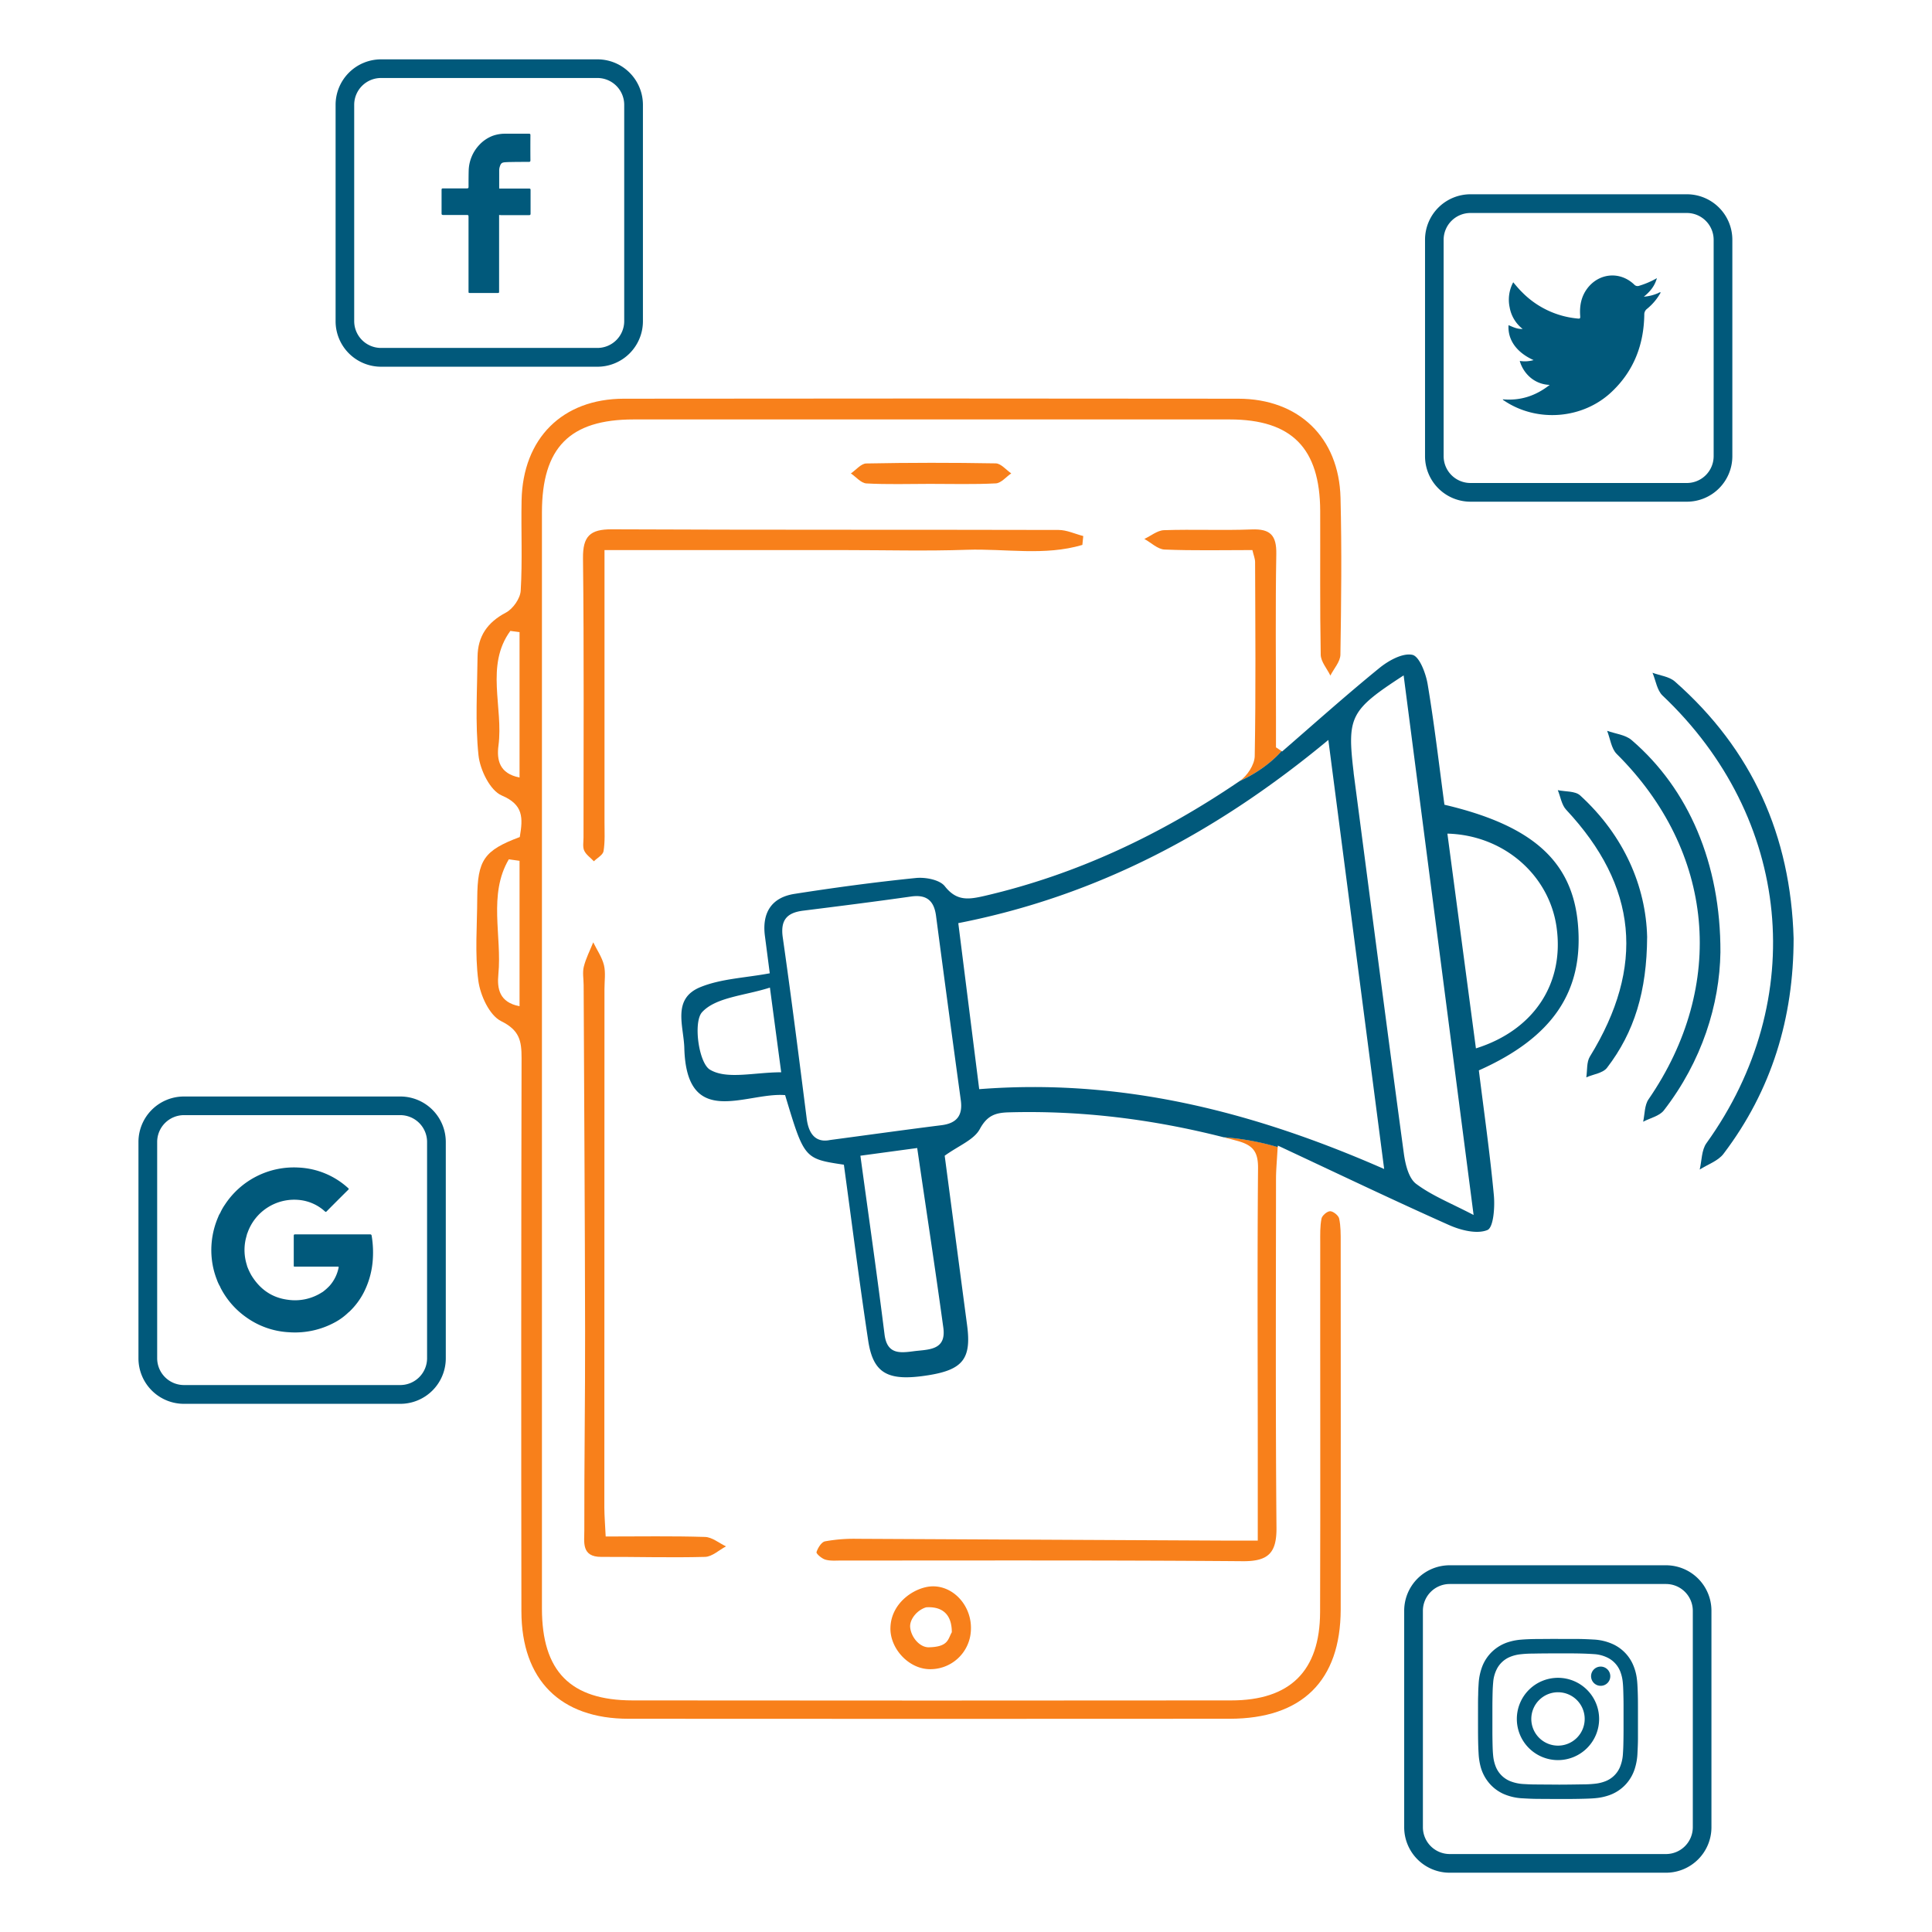 <svg id="Layer_1" data-name="Layer 1" xmlns="http://www.w3.org/2000/svg" viewBox="0 0 1080 1080"><defs><style>.cls-1{fill:#f8801b;}.cls-2{fill:#01597b;}</style></defs><g id="Digital_Marketing_Basics" data-name="Digital Marketing Basics"><path class="cls-1" d="M290.56,467.91c1.83-10.83,2.07-18.06-10.08-23.23-6.53-2.78-12.14-14.34-13-22.48-1.91-18.14-.7-36.62-.53-55,.11-11.46,5.45-19.29,15.87-24.76,3.93-2.07,8-7.9,8.26-12.23,1-16.8.15-33.69.49-50.54.71-34.6,22.79-56.74,57.18-56.79q171.77-.22,343.54,0c33.76.06,56.21,21.71,57.07,55.35.74,29.22.4,58.49-.06,87.73-.06,3.93-3.65,7.8-5.61,11.69-1.88-3.89-5.33-7.76-5.4-11.68-.49-26.76-.2-53.54-.29-80.31-.12-35.18-15.92-51.18-50.64-51.19q-166.56-.06-333.13,0c-35.74,0-51.28,15.74-51.28,52q-.06,306.36,0,612.72c0,35.09,15.92,51.31,50.66,51.35q167.31.17,334.62,0c32.91,0,49.6-16.39,49.71-49.3.23-68.91,0-137.81.08-206.72,0-4.44-.15-9,.7-13.29.34-1.75,3.21-4.19,4.89-4.15s4.66,2.38,5,4.15c.91,4.29.85,8.83.85,13.27q.07,102.61,0,205.23c-.09,39.86-21.63,61-62,61.07q-168.06.12-336.11,0c-38.08,0-59.82-21.68-59.88-60.08q-.24-154.66.09-309.34c0-9.58-1.15-15.47-11.4-20.54-6.56-3.24-11.67-14.4-12.77-22.63-2-15.1-.66-30.66-.61-46C266.92,480.7,270.57,475.4,290.56,467.91Zm-.13-33.28V353.38l-5.14-.7c-14.13,19.32-3.83,42.83-6.64,64.07C277.6,424.74,279.09,432.42,290.43,434.63Zm0,127.86V481.2l-6-.84c-11.64,19.77-3.75,42.89-5.84,64.27C277.82,552.68,279.11,560.3,290.42,562.49Z"/><path class="cls-1" d="M605.05,304.61c-21.06,6.28-43,2-64.52,2.72-22.76.79-45.57.17-68.36.17H337.92c0,52.06,0,102,0,152,0,5.45.34,11-.53,16.29-.34,2.13-3.52,3.79-5.41,5.67-1.86-2-4.34-3.63-5.4-5.95-.95-2.08-.39-4.87-.39-7.34,0-52,.31-104-.29-156-.15-12.44,3.93-16.34,16.16-16.28,83.22.38,166.45.15,249.68.36,4.6,0,9.2,2.22,13.81,3.4C605.37,301.27,605.21,302.94,605.05,304.61Z"/><path class="cls-1" d="M338.58,858.91c19.13,0,37.34-.32,55.53.25,4,.13,7.83,3.43,11.74,5.27-3.9,2.05-7.75,5.77-11.71,5.88-19.3.52-38.63-.08-58,0-11.28.07-9.48-8.4-9.5-14.74-.08-37.17.5-74.34.43-111.51-.1-64.44-.52-128.87-.81-193.3,0-3.47-.73-7.11.09-10.37,1.17-4.69,3.46-9.09,5.27-13.62,2.07,4.24,4.9,8.29,6,12.76,1,4.21.28,8.87.28,13.33q0,145-.07,290C337.87,847.67,338.28,852.48,338.58,858.91Z"/><path class="cls-2" d="M1002.64,524.55c0,44.4-12.21,84.91-39.18,120.43-3,4-8.81,5.92-13.31,8.81,1.18-5,1-10.9,3.76-14.74,57.59-80.14,47.62-181.95-24.52-250.21-3.11-2.95-3.81-8.45-5.63-12.76,4.2,1.57,9.31,2.09,12.46,4.85C979.52,419,1001,467.21,1002.64,524.55Z"/><path class="cls-2" d="M961.73,532.37c-.48,29.18-10.29,60.79-31.62,88.33-2.48,3.19-7.65,4.28-11.58,6.35.94-4.21.73-9.21,3-12.51,43.87-63.76,36.93-138.73-17.81-193.11-3-3-3.6-8.54-5.32-12.9,4.6,1.66,10.18,2.18,13.66,5.16C943.88,441,961.91,482.6,961.73,532.37Z"/><path class="cls-2" d="M920.76,523.68c-.16,30.39-7.13,53.29-22.42,73.21-2.29,3-7.65,3.62-11.59,5.35.61-3.91.1-8.5,2-11.6,31-50.37,26.64-95.31-13.26-138-2.54-2.72-3.16-7.25-4.67-10.94,4.22.9,9.71.42,12.47,2.93C908,467.2,920.05,495.65,920.76,523.68Z"/><path class="cls-1" d="M497.76,909.93c.35-14.62,14.66-23.39,24.23-23.16,11.82.28,21.42,11.62,20.75,24.48a22.69,22.69,0,0,1-23.57,21.82C507.52,932.59,497.43,921.22,497.76,909.93Zm34.31,2.5c0-11.66-7.17-14.43-14.38-13.92-5.19,1.57-9.29,6.86-8.9,11.14.53,5.69,5.44,11.31,10.45,11.2C530.31,920.6,529.87,916.2,532.07,912.43Z"/><path class="cls-1" d="M519.77,270.49c-11.82,0-23.66.4-35.45-.25-3-.17-5.79-3.64-8.68-5.59,2.87-1.94,5.7-5.52,8.61-5.57q36.18-.7,72.39-.05c2.91.05,5.77,3.64,8.65,5.59-2.86,1.95-5.65,5.44-8.6,5.59C544.41,270.85,532.08,270.48,519.77,270.49Z"/><path class="cls-1" d="M691.71,637.77c8.82,2.4,11.62,6.13,11.54,15.29-.44,52-.17,104.09-.15,156.14v52c-7.23,0-13.1,0-19,0q-102.6-.5-205.2-1a89.36,89.36,0,0,0-17.7,1.42c-2,.4-4,3.65-4.76,6-.27.87,2.89,3.61,4.88,4.2,2.76.83,5.88.53,8.85.53,74.85,0,149.7-.23,224.54.37,14.36.11,19-4.67,18.85-18.84-.56-64.94-.3-129.87-.26-194.81,0-4.92.48-9.87.93-17.92A144.93,144.93,0,0,0,684,635.73Q687.84,636.72,691.71,637.77Z"/><path class="cls-1" d="M716.41,419.87l-3.13-2.1v-17.4c0-30.24-.35-60.48.18-90.71.18-10.4-3.34-14.1-13.7-13.7-16.33.63-32.72-.14-49.06.41-3.72.12-7.35,3.19-11,4.9,3.77,2.07,7.47,5.78,11.32,5.93,16.23.67,32.5.29,49.08.29.71,3,1.5,4.84,1.51,6.67.11,36.19.45,72.38-.21,108.55-.09,4.77-4.24,11.08-8.4,13.9h0C698.12,434.31,708.31,429,716.41,419.87Z"/><path class="cls-2" d="M882.07,516.6c-3.09-35.12-25.34-55.19-74.62-66.75-3-22.24-5.61-44.86-9.37-67.29-1-6.12-4.62-15.66-8.56-16.5-5.44-1.16-13.32,3.21-18.41,7.35-18.52,15.08-36.32,31-54.39,46.67l-.31-.21c-8.1,9.09-18.29,14.44-23.44,16.75-43.77,29.78-90.9,52.22-142.76,64.23-8.78,2-15.44,3-22.05-5.44-2.85-3.63-10.82-5.14-16.16-4.6-22.66,2.29-45.27,5.34-67.78,8.86-13,2-18.33,10.63-16.62,23.61.89,6.73,1.75,13.47,2.71,20.8-13.84,2.58-27.18,3-38.77,7.72-16,6.52-9.35,21.67-9,34.06,1.24,45.83,34.69,24.55,56.35,26.32,10.69,35.56,10.69,35.56,32.85,38.9,4.45,32.55,8.63,65.44,13.57,98.22,2.82,18.75,11.15,23.1,33.91,19.42,19.09-3.09,23.86-9.32,21.4-27.89-4.29-32.33-8.55-64.67-12.53-94.77,7.85-5.66,16.36-8.86,19.62-14.89,4.11-7.6,8.69-9.15,16.15-9.36,40.78-1.14,80.71,3.89,120.11,13.92a144.93,144.93,0,0,1,30.31,5.51c0-.29,0-.55.05-.85l5.72,2.68h0a142,142,0,0,1,15.3,6.25,142,142,0,0,0-15.3-6.25h0c31.61,14.81,60.66,28.68,90,41.75,6.54,2.91,15.61,5.19,21.43,2.77,3.41-1.42,4.22-12.85,3.59-19.53-2.2-23.48-5.54-46.84-8.38-69.71C868.18,579.87,885.37,554,882.07,516.6ZM396.84,597.93c-6.27-3.79-9.41-26.65-4.36-32.13,7.73-8.4,23.74-9.18,37.91-13.73,2.29,17.17,4.08,30.65,6.31,47.34C421.68,599.41,406.28,603.62,396.84,597.93ZM510.58,755.37c-7.65,1-14.73,1.72-16.12-9.42-4.09-32.78-8.8-65.49-13.49-99.9l31.75-4.3c5,34.29,10.07,67.34,14.61,100.46C529.1,755.15,518.65,754.28,510.58,755.37ZM526.26,629c-20.11,2.53-40.19,5.33-62.29,8.28-7.36,1.52-11.8-2.64-13-11.83-4.3-33.84-8.58-67.69-13.4-101.45-1.38-9.71,2.34-13.8,11.4-14.93,20.11-2.52,40.22-5.05,60.29-7.91,8.82-1.26,12.9,2.42,14,10.87q6.78,51.47,13.82,102.89C538.3,623.54,534.87,627.92,526.26,629Zm21.12-20.15c-3.92-31.09-7.72-61.3-11.69-92.81,78-15.27,144.92-51,206.86-102.4,10.63,81.71,20.71,159.18,31.2,239.84C700.57,621.34,627,602.65,547.38,608.85Zm244.25,52.93c-4.17-3.12-6-10.8-6.84-16.71-9.56-70.7-18.72-141.45-28-212.2-.07-.49-.1-1-.15-1.48-3.64-30.86-1.85-34.43,28-53.84,13,100.2,25.88,199.65,39.11,301.64C811.28,672.66,800.54,668.45,791.63,661.78Zm33.42-75.73C819.64,545.34,814.39,505.8,809.1,466c31.51.83,56.84,23.15,61,52.11C874.61,549.36,857.83,575.75,825.05,586.05Z"/><path class="cls-2" d="M334,205h-121a25.43,25.43,0,0,1-25.4-25.41v-121a25.43,25.43,0,0,1,25.4-25.41H334a25.43,25.43,0,0,1,25.4,25.41v121A25.43,25.43,0,0,1,334,205ZM212.94,43.6A15,15,0,0,0,198,58.55v121a15,15,0,0,0,14.94,14.95H334a15,15,0,0,0,14.94-14.95v-121A15,15,0,0,0,334,43.6Z"/><path class="cls-2" d="M943,280.45H822a25.43,25.43,0,0,1-25.4-25.4V134A25.43,25.43,0,0,1,822,108.6H943A25.43,25.43,0,0,1,968.39,134v121A25.43,25.43,0,0,1,943,280.45ZM822,119.06A15,15,0,0,0,807,134v121A15,15,0,0,0,822,270H943a15,15,0,0,0,14.94-14.94V134A15,15,0,0,0,943,119.06Z"/><path class="cls-2" d="M931.35,1046.86h-121a25.43,25.43,0,0,1-25.4-25.41v-121A25.43,25.43,0,0,1,810.31,875h121a25.43,25.43,0,0,1,25.4,25.41v121A25.43,25.43,0,0,1,931.35,1046.86Zm-121-161.39a15,15,0,0,0-14.94,14.95v121a15,15,0,0,0,14.94,15h121a15,15,0,0,0,14.94-15v-121a15,15,0,0,0-14.94-14.95Z"/><path class="cls-2" d="M279,120.17v42.5c0,1.11,0,1.11-1.12,1.11H263c-1.08,0-1.09,0-1.09-1.05q0-20.57,0-41.12c0-1.44,0-1.44-1.44-1.44-4.23,0-8.46,0-12.7,0-.72,0-.93-.19-.93-.93,0-4.35,0-8.71,0-13.07,0-.66.18-.87.85-.86,4.43,0,8.86,0,13.3,0,.72,0,.94-.19.93-.93,0-3,0-6,.08-9.06A21.8,21.8,0,0,1,268,80.92a19.91,19.91,0,0,1,7.43-5,20.45,20.45,0,0,1,7.27-1.17c4.33,0,8.66,0,13,0,.63,0,.82.19.81.82q-.06,7,0,14c0,.68-.2.93-.9.93-3.27,0-6.55,0-9.82.07-1.11,0-2.22.05-3.32.12-1.91.13-2.49.57-3.07,2.43a7.18,7.18,0,0,0-.35,2c0,3.3,0,6.6,0,9.9a3.37,3.37,0,0,0,.06.38c.29,0,.57,0,.86,0,5.24,0,10.48,0,15.72,0,.7,0,.91.19.9.89q0,6.54,0,13.08c0,.69-.18.89-.88.89-5.24,0-10.48,0-15.72,0Z"/><path class="cls-2" d="M223.8,784.75h-121a25.43,25.43,0,0,1-25.4-25.4v-121a25.42,25.42,0,0,1,25.4-25.4h121a25.43,25.43,0,0,1,25.4,25.4v121A25.44,25.44,0,0,1,223.8,784.75Zm-121-161.38a15,15,0,0,0-14.94,14.94v121a15,15,0,0,0,14.94,14.94h121a15,15,0,0,0,14.94-14.94v-121a15,15,0,0,0-14.94-14.94Z"/><path class="cls-2" d="M928.34,163.52a31.35,31.35,0,0,1-7.74,9.21,3.83,3.83,0,0,0-1.43,3.17c-.26,16.75-5.83,31.37-18.08,43C885,234.3,859.31,236.37,840.88,224c-.3-.2-.69-.34-.82-.78,9.68.87,18.27-1.8,26.24-8.07a17.41,17.41,0,0,1-10.61-3.95,19,19,0,0,1-6.14-9.44,17.8,17.8,0,0,0,7.73-.46c-9.47-4.25-14.52-11.3-14-19.53,2.43,1,4.78,2.26,7.89,2.11a19.59,19.59,0,0,1-7.27-12.09,20.65,20.65,0,0,1,2-14c1.67,2,3.21,3.84,4.93,5.53A49.94,49.94,0,0,0,881.3,178c2.13.23,2.16.23,2-2-.3-5.21.65-10.08,3.75-14.41,6.49-9,18.46-10.21,26.48-2.52a2.54,2.54,0,0,0,2.85.66,47.55,47.55,0,0,0,9.84-4.24c-1.23,4.4-3.73,7.47-7.31,10.36a24.33,24.33,0,0,0,7.81-1.91c.52-.2,1-.73,1.64-.43Z"/><path class="cls-2" d="M207.78,690.9c-.1-.68-.34-.89-1-.89q-20.84,0-41.67,0c-.67,0-.9.12-.9.86,0,5.39,0,10.78,0,16.18,0,1.05-.12,1,1,1h23.69c.36,0,.47.16.39.53a21.79,21.79,0,0,1-5,10.14,29.1,29.1,0,0,1-4,3.55,2.29,2.29,0,0,0-.31.16,27.78,27.78,0,0,1-19.14,4.13c-9-1.18-15.63-6-20.3-13.63a34.22,34.22,0,0,1-2.42-5.21,5.82,5.82,0,0,0-.14-.6,27.64,27.64,0,0,1-.8-13.6c.24-1.3.66-2.54.94-3.82a4.25,4.25,0,0,0,.21-.43,27.68,27.68,0,0,1,28.42-18.53,24.89,24.89,0,0,1,14.88,6.44c.36.33.56.38.94,0q6-6.06,12.09-12.08c.37-.37.38-.56,0-.91a44.05,44.05,0,0,0-27.78-11.52,46.08,46.08,0,0,0-41.19,20.79,27.46,27.46,0,0,0-2.61,4.64,11.78,11.78,0,0,1,1.58,1.11,11.78,11.78,0,0,0-1.58-1.11,9.26,9.26,0,0,0-1.09,2.15,46.72,46.72,0,0,0-3.65,14.15,46.05,46.05,0,0,0,.09,9.68,44.62,44.62,0,0,0,2.77,11.19,21.71,21.71,0,0,0,1.89,4.06,2.92,2.92,0,0,0,.19.52,45.63,45.63,0,0,0,14.27,16.45,44.93,44.93,0,0,0,24,8.43,46.68,46.68,0,0,0,25.81-5.62,33.66,33.66,0,0,0,7.45-5.49,5.66,5.66,0,0,0,.54-.43,40.17,40.17,0,0,0,8-10.7,47.32,47.32,0,0,0,4.91-16.75A56.87,56.87,0,0,0,207.78,690.9Z"/><path class="cls-2" d="M870.92,916.19c3.51,0,7,0,10.54,0,3.1,0,6.2.15,9.3.32a29.36,29.36,0,0,1,10.14,2.27,22.5,22.5,0,0,1,12.21,12.36,28.31,28.31,0,0,1,1.92,7.4c.28,2.12.35,4.26.44,6.39.16,3.79.16,7.59.16,11.39,0,5.07,0,10.13,0,15.2,0,2.81-.13,5.63-.27,8.44a33,33,0,0,1-1.42,8.48,23.23,23.23,0,0,1-4.8,8.66,22.86,22.86,0,0,1-9.48,6.4,31.14,31.14,0,0,1-6.54,1.55c-2,.25-4,.34-6,.41-9,.3-18,.17-27,.13-3,0-6.09-.15-9.12-.33a29.93,29.93,0,0,1-10.73-2.54,22.83,22.83,0,0,1-6.84-4.87,23.5,23.5,0,0,1-5.89-10.77,36.14,36.14,0,0,1-1-7c-.26-4.39-.3-8.79-.31-13.18s0-8.74,0-13.11c0-2.17,0-4.35.09-6.53,0-2,.12-4,.24-5.92a32.12,32.12,0,0,1,2.11-10,23,23,0,0,1,5.48-8.1A23.22,23.22,0,0,1,844,917.7a31.42,31.42,0,0,1,6.24-1.12c3.11-.26,6.22-.34,9.34-.37,3.78,0,7.56-.05,11.35-.07Zm.55,81.43c4.1,0,8.79-.08,13.48-.15,2.24,0,4.47-.11,6.69-.36a22.09,22.09,0,0,0,5.55-1.3,14.5,14.5,0,0,0,8.38-8,22.61,22.61,0,0,0,1.66-7.5c.12-1.74.2-3.47.24-5.2q.09-3.89.1-7.77,0-7.2,0-14.39c0-2.3-.06-4.61-.12-6.91-.06-2-.12-4-.35-6a22.27,22.27,0,0,0-1.29-5.46,14.5,14.5,0,0,0-7.31-8,19.86,19.86,0,0,0-7.52-1.92c-2.68-.18-5.37-.29-8.05-.35-3-.06-6-.07-9-.06-5.7,0-11.41,0-17.11.12a61.17,61.17,0,0,0-7.28.43,21,21,0,0,0-5.66,1.52,14.44,14.44,0,0,0-7.24,6.88,19.45,19.45,0,0,0-1.93,7.08c-.16,1.77-.27,3.55-.32,5.32q-.12,4.39-.13,8.79c0,4.37,0,8.74,0,13.11q0,3.25.07,6.53c.05,2.47.11,5,.36,7.41a22.11,22.11,0,0,0,1.32,5.8,14.57,14.57,0,0,0,8.25,8.46,23.37,23.37,0,0,0,7.56,1.59c1.9.12,3.81.21,5.71.23C862,997.56,866.42,997.58,871.47,997.62Z"/><path class="cls-2" d="M847.92,960.91a23,23,0,1,1,22.94,23A23,23,0,0,1,847.92,960.91Zm23,14.91a14.92,14.92,0,1,0-14.91-15A14.93,14.93,0,0,0,870.9,975.82Z"/><path class="cls-2" d="M894.77,942.38a5.37,5.37,0,1,1,5.39-5.37A5.35,5.35,0,0,1,894.77,942.38Z"/></g></svg>